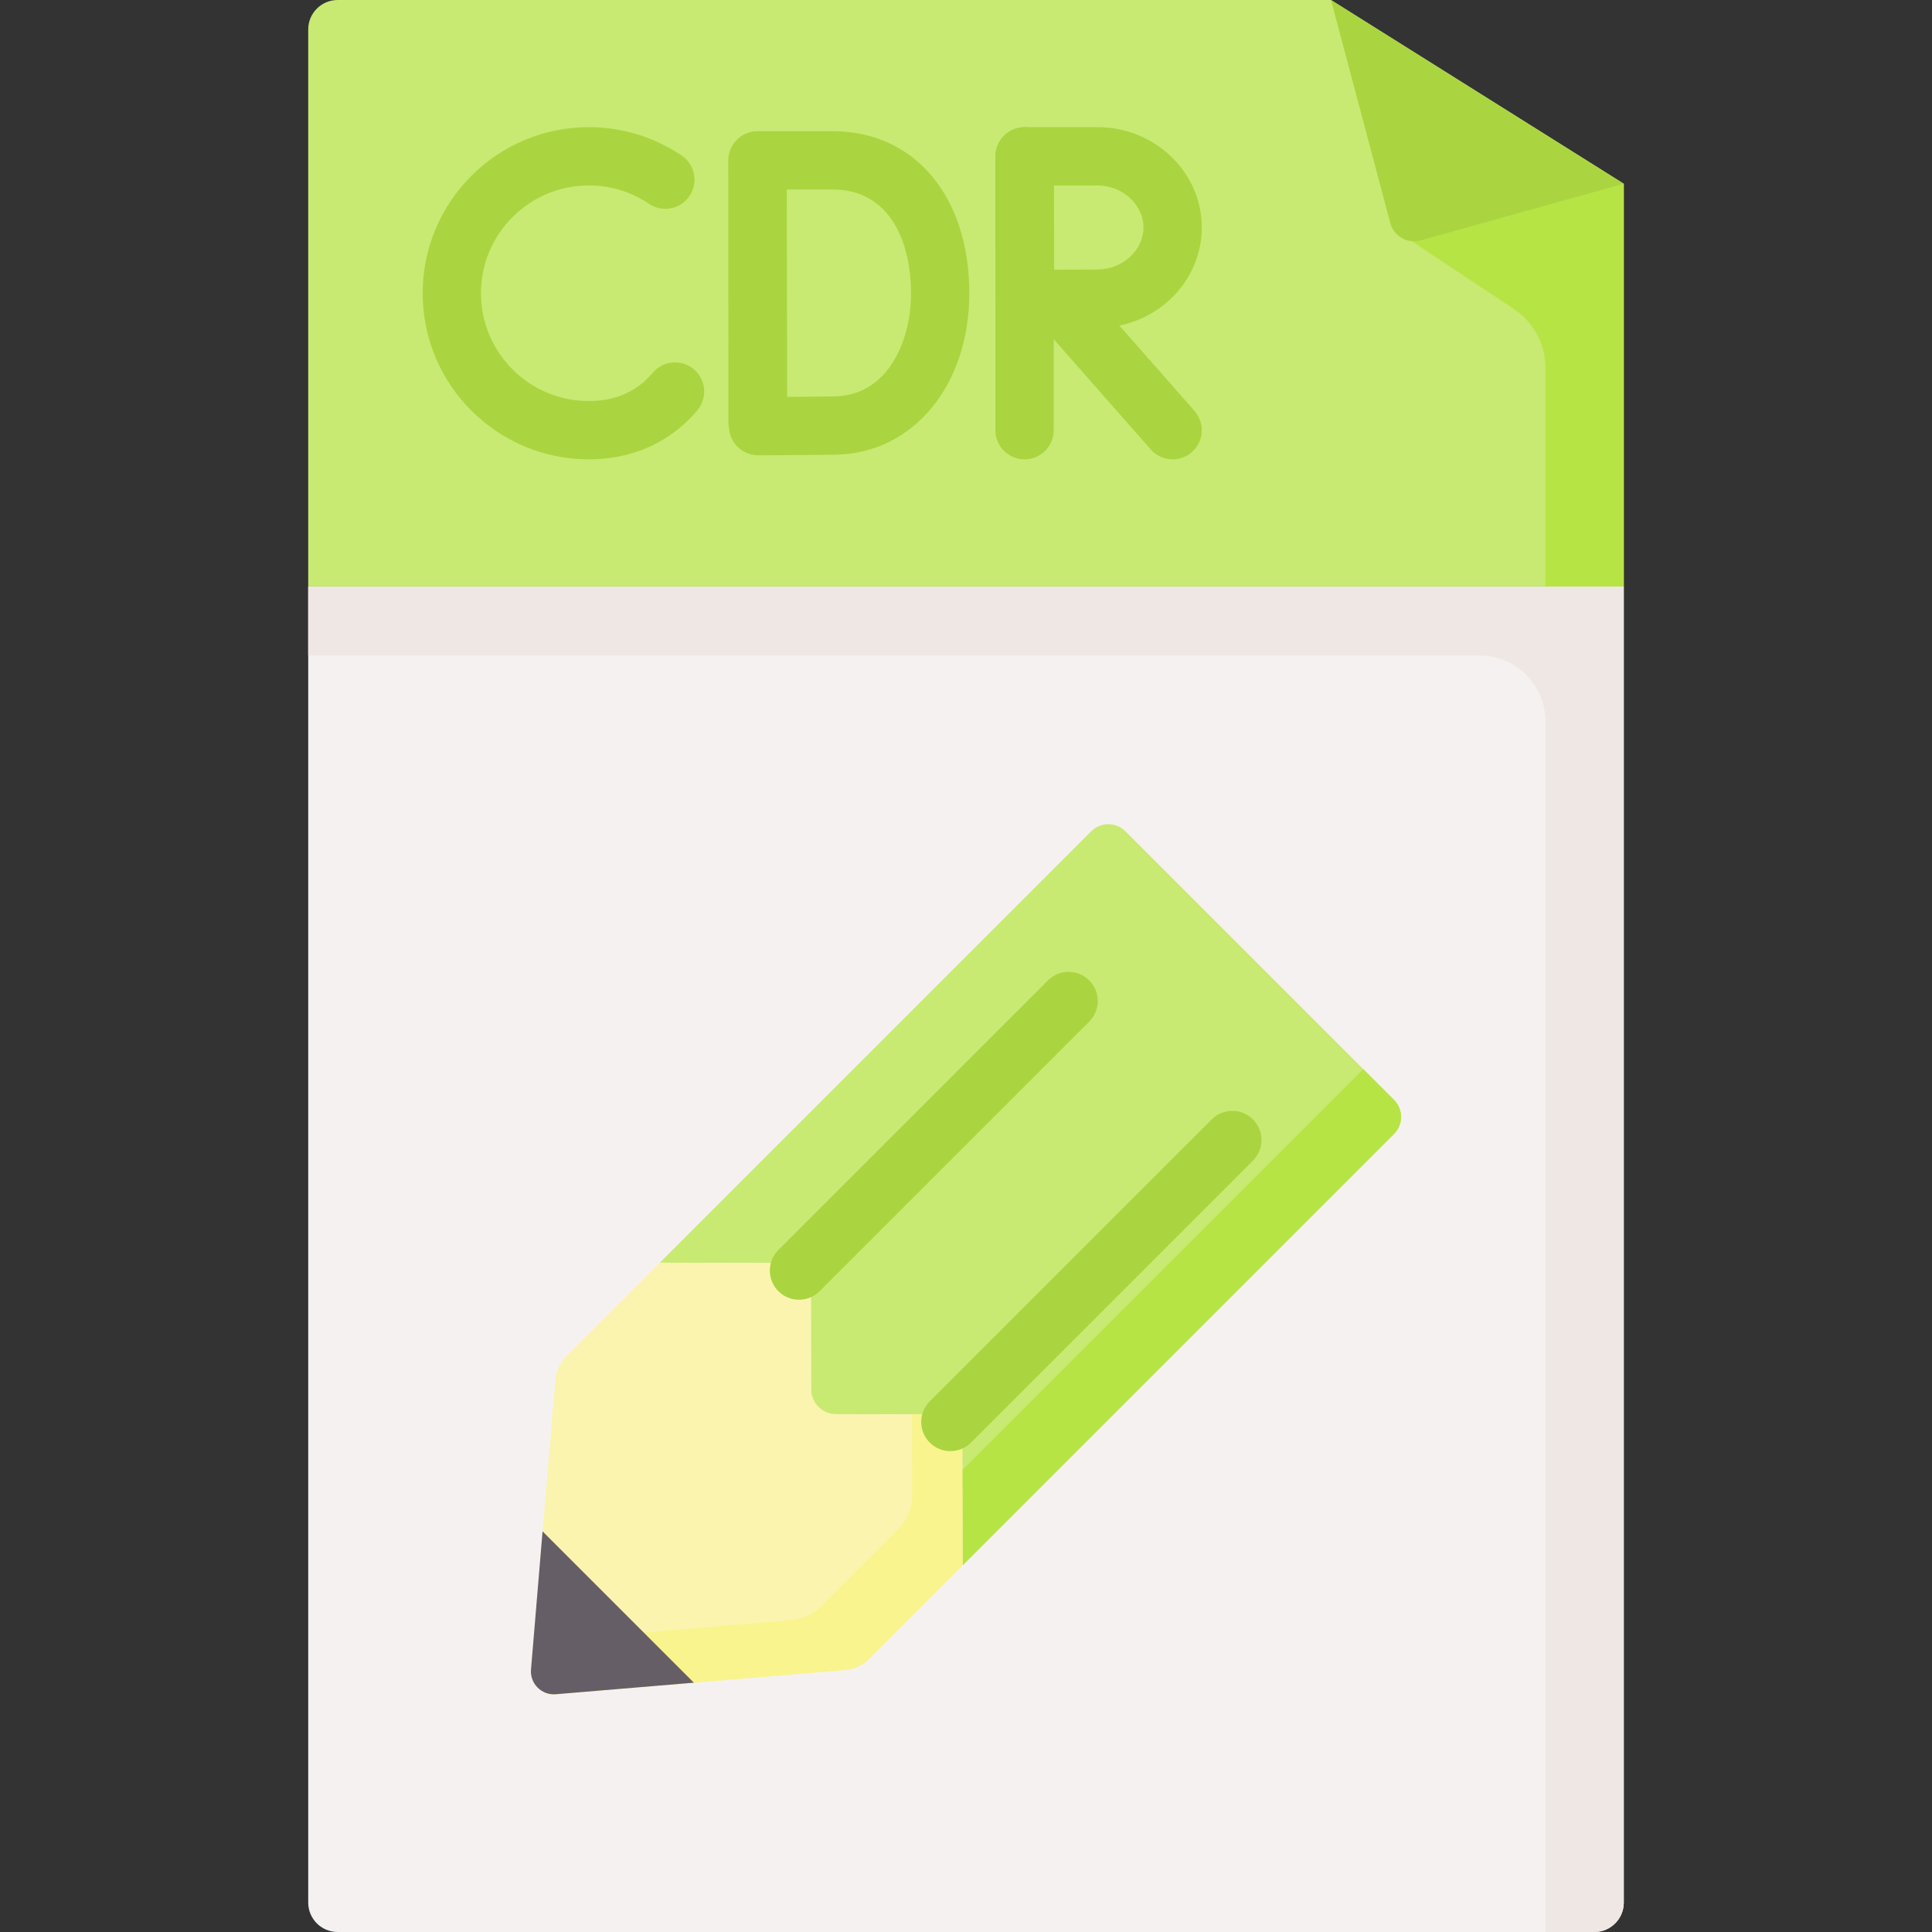 <svg id="Capa_1" enable-background="new 0 0 512 512" height="512" viewBox="0 0 512 512" width="512" xmlns="http://www.w3.org/2000/svg"><rect x="0" y="0" width="512" height="512" fill="#333333" stroke="none"/><g><path d="m422.518 512h-333.036c-4.309 0-7.802-3.493-7.802-7.802v-348.77h348.64v348.77c0 4.309-3.493 7.802-7.802 7.802z" fill="#f6f1f1"/><path d="m81.68 155.428v18.284h310.353c9.676 0 17.52 7.844 17.52 17.52v320.768h12.965c4.309 0 7.802-3.493 7.802-7.802v-348.77z" fill="#efe7e4"/><path d="m352.731 0h-263.249c-4.309 0-7.802 3.493-7.802 7.802v147.625h348.64v-106.73z" fill="#c8ea73"/><path d="m370.304 61.369 30.893 20.529c5.219 3.468 8.356 9.319 8.356 15.586v57.944h20.767v-106.731z" fill="#b7e445"/><path d="m352.731 0 15.701 59.105c.932 3.507 4.549 5.576 8.044 4.602l53.845-15.01z" fill="#aad540"/><g><g><g><path d="m200.763 119.515c-4.268 0-7.726-3.459-7.726-7.726v-69.22c0-4.268 3.459-7.726 7.726-7.726 4.268 0 7.726 3.459 7.726 7.726v69.22c.001 4.267-3.458 7.726-7.726 7.726z" fill="#aad540"/></g><g><path d="m200.906 120.66c-2.039 0-3.995-.806-5.443-2.242-1.455-1.444-2.277-3.406-2.284-5.456 0 0-.092-25.534-.092-35.325 0-8.032-.051-35.127-.051-35.127-.004-2.052.809-4.021 2.258-5.473 1.45-1.453 3.418-2.269 5.469-2.269h19.95c21.635 0 36.171 17.259 36.171 42.946 0 24.436-14.91 42.431-35.453 42.789-5.675.1-19.893.155-20.496.157-.009 0-.019 0-.029 0zm7.598-70.439c.015 8.653.037 22.141.037 27.415 0 6.319.038 19.208.065 27.532 4.441-.027 9.688-.066 12.555-.117 13.927-.242 20.27-14.341 20.27-27.338 0-13.291-5.443-27.493-20.718-27.493h-12.209z" fill="#aad540"/></g></g><g><g><path d="m156.029 121.733c-24.273 0-44.019-19.746-44.019-44.019s19.746-44.019 44.019-44.019c8.82 0 17.333 2.602 24.617 7.522 3.536 2.389 4.466 7.192 2.077 10.727-2.389 3.537-7.192 4.465-10.727 2.077-4.72-3.189-10.241-4.874-15.967-4.874-15.752 0-28.566 12.815-28.566 28.566s12.815 28.566 28.566 28.566c5.895 0 10.868-1.767 14.78-5.249.759-.676 1.488-1.43 2.168-2.238 2.744-3.269 7.619-3.692 10.885-.948 3.268 2.744 3.692 7.618.948 10.885-1.157 1.377-2.409 2.669-3.722 3.839-6.733 5.997-15.398 9.165-25.059 9.165z" fill="#aad540"/></g></g><g><g><path d="m310.764 121.733c-2.143 0-4.276-.886-5.803-2.622l-30.49-34.644c-2.819-3.203-2.508-8.086.695-10.904 3.203-2.819 8.085-2.509 10.904.695l30.49 34.644c2.819 3.203 2.508 8.086-.695 10.904-1.467 1.292-3.288 1.927-5.101 1.927z" fill="#aad540"/></g><g><path d="m271.518 121.733c-4.268 0-7.726-3.459-7.726-7.726v-72.586c0-4.268 3.459-7.726 7.726-7.726 4.268 0 7.726 3.459 7.726 7.726v72.586c0 4.267-3.459 7.726-7.726 7.726z" fill="#aad540"/></g><g><path d="m271.675 86.959c-4.244 0-7.698-3.428-7.725-7.677 0 0-.134-37.835-.134-37.836-.007-2.053.805-4.025 2.255-5.48 1.45-1.454 3.419-2.272 5.472-2.272h19.288c15.25 0 27.658 11.929 27.658 26.591s-12.409 26.591-27.659 26.591c-5.34 0-19.105.083-19.108.083-.015 0-.031 0-.047 0zm7.616-37.812c.012 4.2.045 18.301.066 22.317 4.097-.021 8.819-.041 11.472-.041 6.616 0 12.205-5.101 12.205-11.138s-5.59-11.138-12.205-11.138z" fill="#aad540"/></g></g></g><g><path d="m214.971 374.748 40.012.101.101 40.013 114.342-114.342c2.499-2.499 2.499-6.552 0-9.051l-71.18-71.18c-2.499-2.499-6.552-2.499-9.051 0l-114.343 114.341 40.015.103z" fill="#c8ea73"/><g><path d="m361.286 283.327-106.266 106.266.064 25.268 114.342-114.342c2.499-2.499 2.499-6.552 0-9.051z" fill="#b7e445"/></g><path d="m147.283 448.993 76.785-6.428c2.334-.195 4.524-1.211 6.18-2.868l24.836-24.836-.101-40.013-33.392-.084c-3.661-.009-6.627-2.975-6.637-6.636l-.086-33.395-40.015-.103-24.836 24.836c-1.656 1.656-2.672 3.846-2.868 6.18l-6.428 76.785c-.314 3.746 2.816 6.876 6.562 6.562z" fill="#fbf4af"/><g><path d="m254.983 374.849s-13.298-.033-13.298-.033l.054 21.398c.009 3.403-1.34 6.67-3.746 9.077l-20.33 20.33c-2.138 2.138-4.964 3.449-7.977 3.702l-68.346 5.722-.618 7.388c-.314 3.746 2.816 6.876 6.562 6.562l76.785-6.428c2.334-.195 4.524-1.211 6.18-2.868l24.836-24.836c-.001-.001-.102-40.014-.102-40.014z" fill="#f9f48e"/></g><g><path d="m251.859 384.563c-1.978 0-3.955-.755-5.464-2.263-3.017-3.018-3.017-7.909 0-10.928l74.719-74.718c3.018-3.016 7.909-3.016 10.928 0 3.017 3.018 3.017 7.909 0 10.928l-74.719 74.718c-1.509 1.508-3.487 2.263-5.464 2.263z" fill="#aad540"/></g><g><path d="m211.744 344.447c-1.977 0-3.955-.755-5.464-2.263-3.017-3.018-3.017-7.909 0-10.928l71.448-71.448c3.018-3.016 7.909-3.016 10.928 0 3.017 3.018 3.017 7.909 0 10.928l-71.448 71.448c-1.509 1.508-3.487 2.263-5.464 2.263z" fill="#aad540"/></g><path d="m143.785 405.831-3.064 36.6c-.314 3.746 2.816 6.876 6.562 6.562l36.6-3.064z" fill="#665e66"/></g></g></svg>
